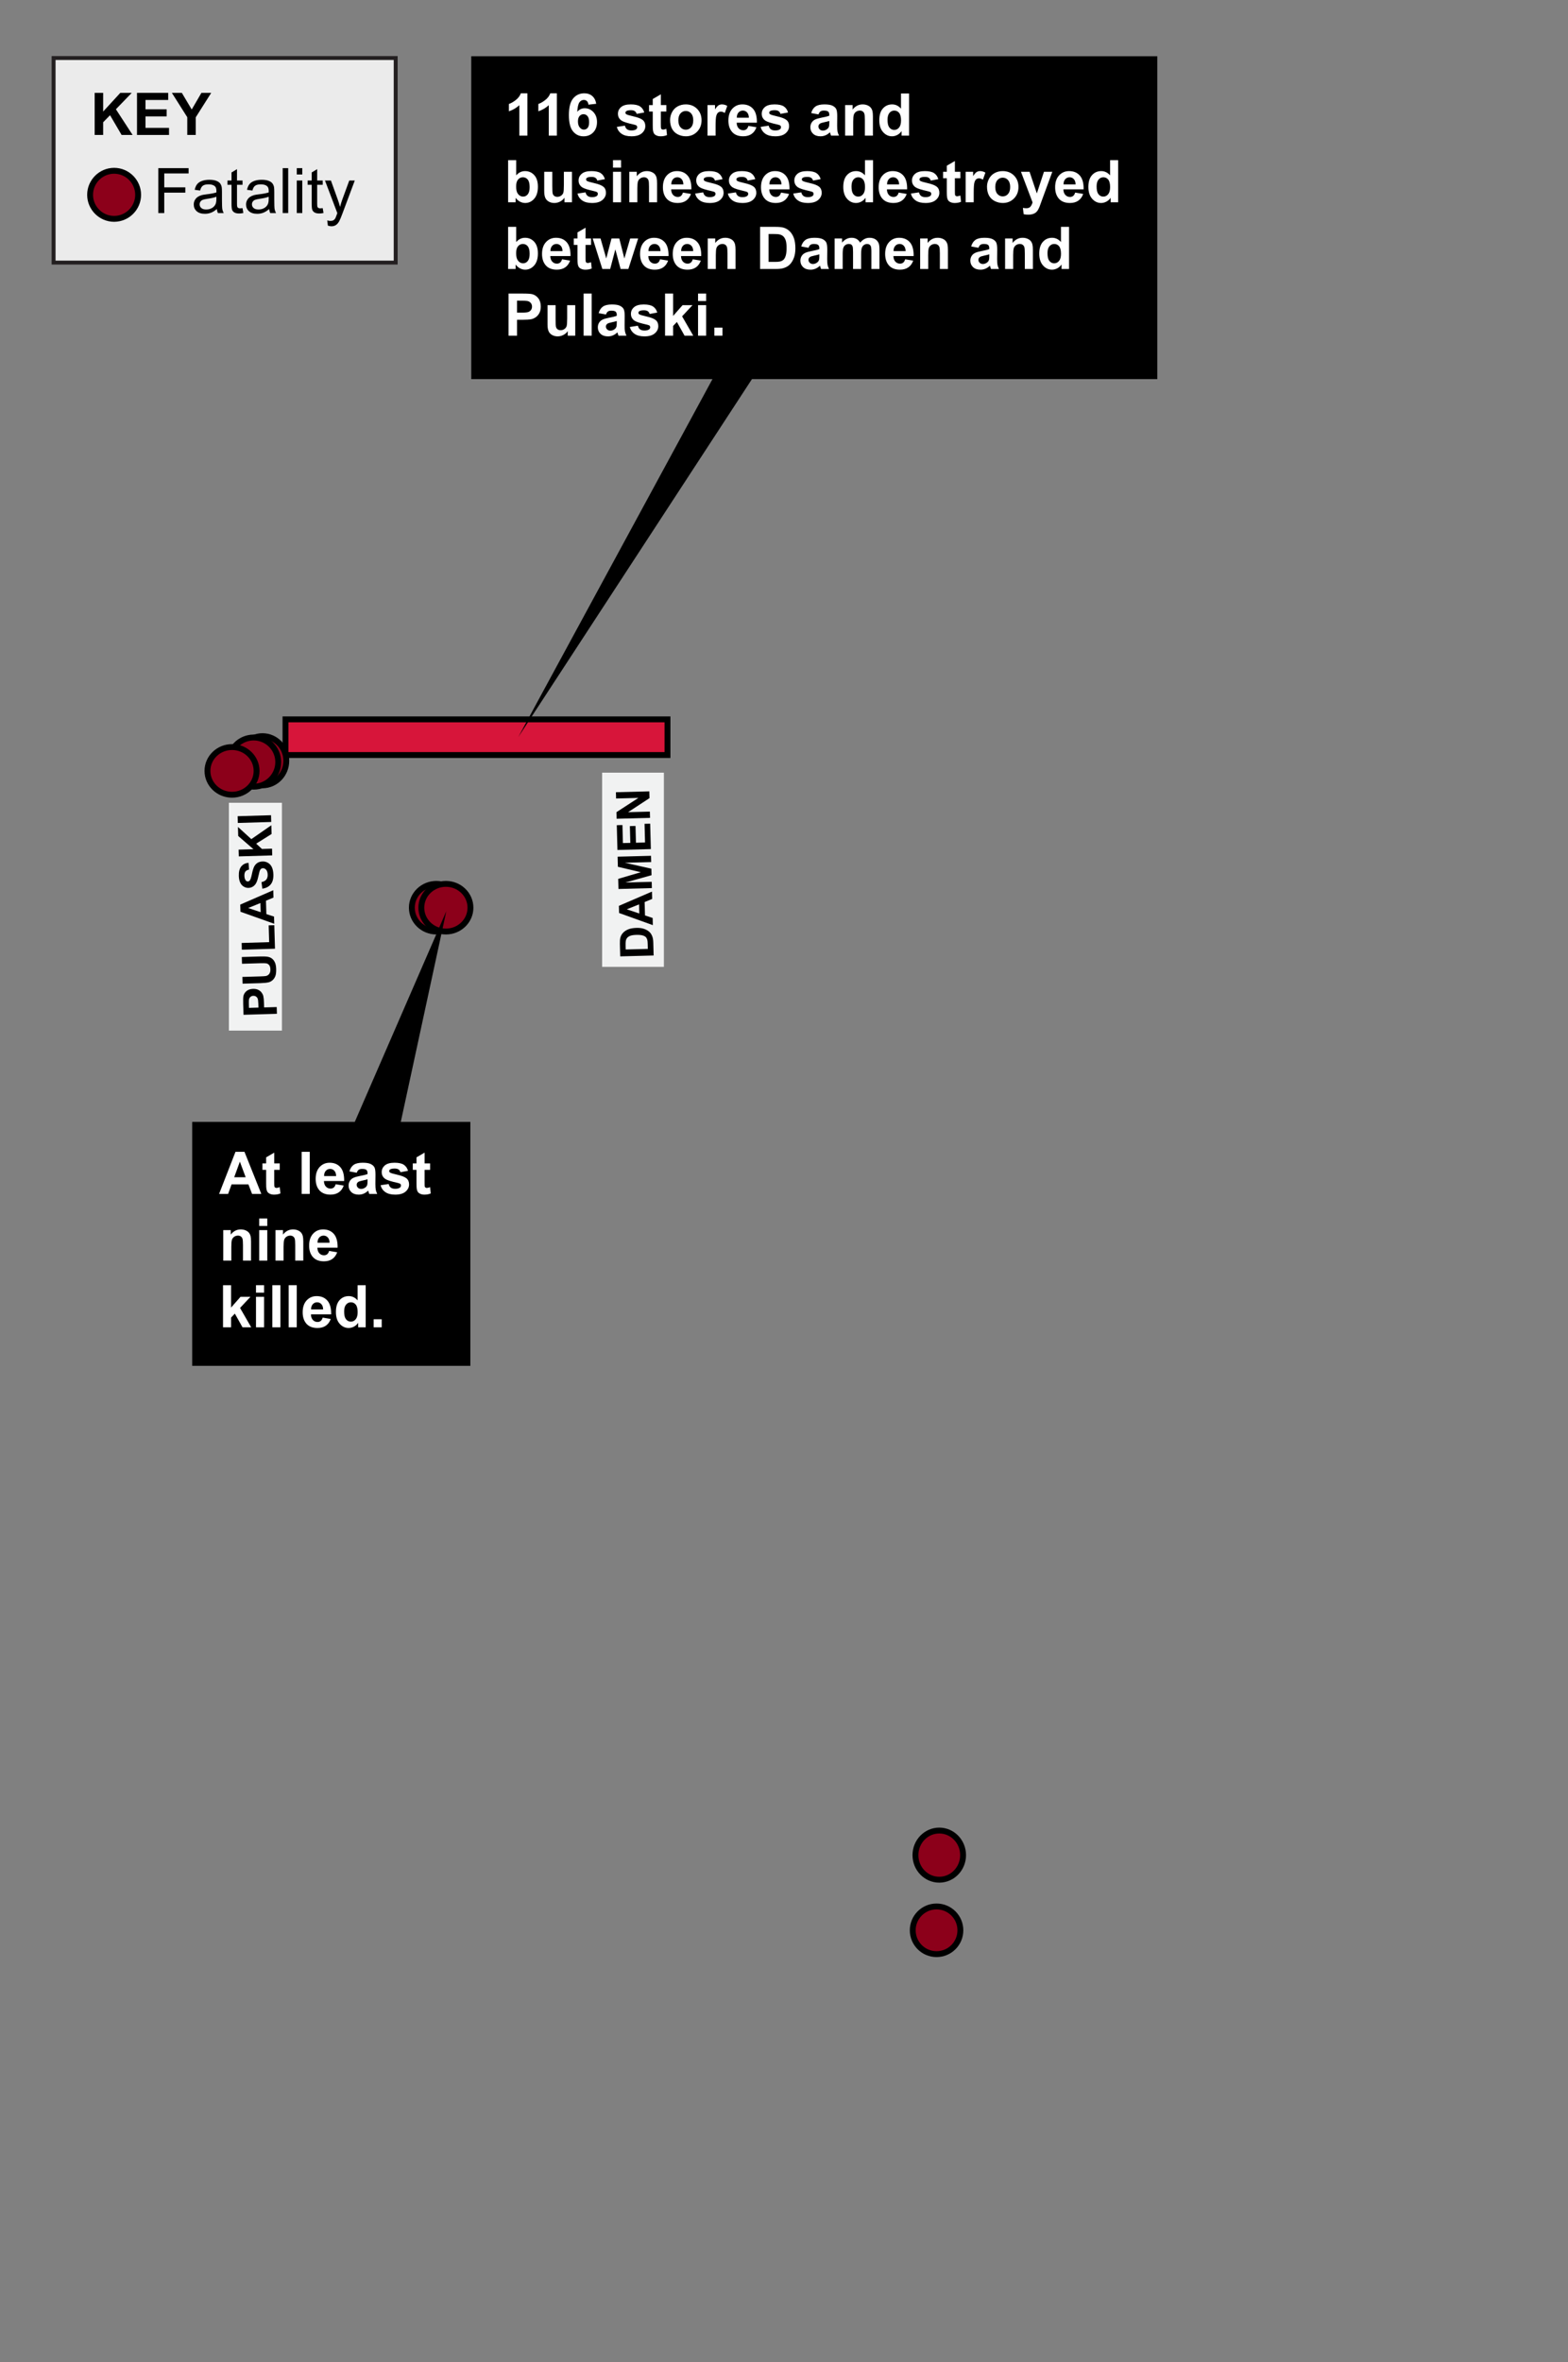<?xml version="1.0" encoding="utf-8"?>
<!-- Generator: Adobe Illustrator 22.0.1, SVG Export Plug-In . SVG Version: 6.00 Build 0)  -->
<svg version="1.1" id="madsion-street2" xmlns="http://www.w3.org/2000/svg" xmlns:xlink="http://www.w3.org/1999/xlink" x="0px"
	 y="0px" viewBox="0 0 400 602.122" style="enable-background:new 0 0 400 602.122;" xml:space="preserve">
<rect x="0" y="0" width="400" height="602.122" fill="#808080" stroke="none"/>
<rect x="72.829" y="183.369" style="fill:#D7153A;stroke:#000000;stroke-width:1.5;" width="97.45" height="9.093"/>
<g>
	<rect x="153.607" y="196.953" style="fill:#F1F2F2;" width="15.754" height="49.503"/>
	<g>
		<g>
			<path d="M158.219,243.784l-0.082-3.146c-0.018-0.709,0.022-1.251,0.12-1.626c0.133-0.504,0.384-0.94,0.75-1.305
				c0.367-0.366,0.821-0.651,1.361-0.851c0.538-0.2,1.208-0.311,2.007-0.332c0.702-0.018,1.309,0.053,1.82,0.214
				c0.626,0.197,1.136,0.488,1.53,0.872c0.298,0.291,0.536,0.689,0.712,1.192c0.13,0.376,0.204,0.883,0.22,1.518l0.085,3.239
				L158.219,243.784z M159.616,242.025l5.646-0.148l-0.034-1.285c-0.012-0.481-0.049-0.826-0.108-1.038
				c-0.077-0.278-0.202-0.506-0.373-0.685c-0.172-0.18-0.45-0.323-0.834-0.43c-0.386-0.106-0.907-0.151-1.566-0.134
				c-0.659,0.017-1.163,0.089-1.513,0.214c-0.35,0.125-0.621,0.296-0.813,0.51c-0.193,0.214-0.319,0.484-0.381,0.808
				c-0.047,0.241-0.063,0.712-0.044,1.414L159.616,242.025z"/>
			<path d="M166.316,227.269l0.049,1.872l-1.917,0.795l0.089,3.407l1.955,0.653l0.047,1.825l-8.61-3.096l-0.048-1.82
				L166.316,227.269z M163.027,230.526l-3.132,1.258l3.193,1.068L163.027,230.526z"/>
			<path d="M166.293,226.379l-8.523,0.224l-0.068-2.576l5.774-1.699l-5.854-1.377l-0.067-2.582l8.523-0.224l0.042,1.599
				l-6.709,0.175l6.753,1.516l0.043,1.657l-6.665,1.862l6.709-0.175L166.293,226.379z"/>
			<path d="M166.032,216.437l-8.523,0.224l-0.165-6.32l1.442-0.038l0.12,4.599l1.889-0.049l-0.112-4.279l1.437-0.038l0.112,4.279
				l2.32-0.061l-0.125-4.762l1.436-0.037L166.032,216.437z"/>
			<path d="M165.823,208.477l-8.523,0.224l-0.043-1.674l5.6-3.638l-5.692,0.15l-0.042-1.599l8.523-0.224l0.046,1.727l-5.469,3.582
				l5.559-0.145L165.823,208.477z"/>
		</g>
	</g>
</g>
<g>
	<rect x="58.391" y="204.628" style="fill:#F1F2F2;" width="13.53" height="58.076"/>
	<g>
		<g>
			<path d="M70.643,258.42l-8.522,0.253l-0.082-2.762c-0.031-1.046-0.009-1.729,0.067-2.05c0.114-0.492,0.379-0.909,0.797-1.251
				c0.419-0.342,0.968-0.523,1.646-0.543c0.523-0.016,0.966,0.066,1.329,0.246c0.361,0.179,0.648,0.412,0.862,0.699
				c0.211,0.287,0.356,0.58,0.43,0.88c0.094,0.409,0.152,1.003,0.175,1.781l0.033,1.123l3.215-0.096L70.643,258.42z M63.511,256.909
				l2.419-0.071l-0.027-0.942c-0.021-0.678-0.079-1.131-0.174-1.357c-0.096-0.226-0.24-0.401-0.435-0.525
				c-0.194-0.125-0.417-0.183-0.669-0.175c-0.31,0.009-0.563,0.108-0.759,0.296c-0.197,0.188-0.316,0.423-0.358,0.704
				c-0.032,0.206-0.04,0.62-0.021,1.24L63.511,256.909z"/>
			<path d="M61.885,250.742l-0.051-1.721l4.616-0.136c0.733-0.022,1.207-0.058,1.422-0.106c0.346-0.085,0.622-0.268,0.824-0.552
				c0.204-0.283,0.298-0.665,0.283-1.146c-0.014-0.489-0.125-0.853-0.332-1.096c-0.208-0.242-0.457-0.383-0.749-0.425
				c-0.292-0.042-0.775-0.052-1.45-0.032l-4.714,0.14l-0.051-1.721l4.476-0.132c1.024-0.031,1.747-0.006,2.173,0.075
				c0.425,0.081,0.787,0.24,1.085,0.483c0.297,0.24,0.539,0.568,0.725,0.982c0.184,0.414,0.287,0.957,0.307,1.632
				c0.025,0.814-0.051,1.433-0.226,1.86c-0.176,0.427-0.41,0.766-0.703,1.019c-0.293,0.253-0.603,0.424-0.931,0.511
				c-0.485,0.126-1.203,0.204-2.157,0.233L61.885,250.742z"/>
			<path d="M70.151,241.833l-8.453,0.251l-0.051-1.721l7.017-0.209l-0.127-4.279l1.436-0.042L70.151,241.833z"/>
			<path d="M69.708,226.921l0.055,1.872l-1.914,0.801l0.101,3.407l1.957,0.646l0.054,1.825l-8.621-3.067l-0.054-1.82L69.708,226.921
				z M66.431,230.189l-3.127,1.268l3.196,1.058L66.431,230.189z"/>
			<path d="M66.922,226.527l-0.213-1.669c0.558-0.117,0.965-0.335,1.22-0.65c0.254-0.317,0.374-0.737,0.358-1.259
				c-0.017-0.555-0.145-0.969-0.39-1.243c-0.243-0.275-0.521-0.406-0.835-0.397c-0.201,0.007-0.37,0.071-0.509,0.193
				c-0.138,0.122-0.255,0.332-0.351,0.63c-0.064,0.204-0.174,0.667-0.332,1.388c-0.201,0.93-0.464,1.586-0.785,1.967
				c-0.454,0.538-1.018,0.817-1.693,0.837c-0.434,0.012-0.843-0.098-1.228-0.334c-0.386-0.234-0.684-0.581-0.895-1.037
				c-0.211-0.458-0.327-1.014-0.346-1.668c-0.032-1.07,0.179-1.883,0.631-2.437c0.454-0.555,1.071-0.857,1.853-0.908l0.126,1.719
				c-0.435,0.086-0.745,0.254-0.931,0.501c-0.184,0.248-0.269,0.616-0.255,1.1c0.015,0.499,0.13,0.887,0.343,1.165
				c0.137,0.178,0.317,0.264,0.538,0.258c0.201-0.006,0.371-0.097,0.509-0.272c0.175-0.222,0.35-0.755,0.523-1.598
				c0.173-0.843,0.359-1.468,0.559-1.875c0.199-0.408,0.478-0.731,0.837-0.968c0.361-0.238,0.809-0.365,1.348-0.381
				c0.489-0.015,0.951,0.107,1.384,0.366c0.434,0.258,0.763,0.633,0.985,1.123c0.221,0.489,0.343,1.105,0.366,1.845
				c0.032,1.077-0.193,1.912-0.674,2.503C68.587,226.019,67.871,226.386,66.922,226.527z"/>
			<path d="M69.444,218.043l-8.522,0.253l-0.051-1.721l3.785-0.112l-3.888-3.364l-0.069-2.314l3.415,3.112l5.103-3.539l0.066,2.227
				l-3.93,2.462l1.467,1.353l2.575-0.076L69.444,218.043z"/>
			<path d="M69.192,209.521l-8.522,0.253l-0.052-1.721l8.522-0.253L69.192,209.521z"/>
		</g>
	</g>
</g>
<g>
	<polygon points="295.232,96.641 191.82,96.641 132.22,187.873 181.752,96.641 120.217,96.641 120.217,14.331 295.232,14.331 	"/>
	<g>
		<rect x="128.635" y="23.826" style="fill:none;" width="163.852" height="66"/>
		<path style="fill:#FFFFFF;" d="M134.539,34.566h-2.058V26.81c-0.753,0.703-1.639,1.223-2.659,1.56v-1.868
			c0.537-0.176,1.12-0.509,1.751-0.999c0.629-0.491,1.062-1.063,1.296-1.718h1.67V34.566z"/>
		<path style="fill:#FFFFFF;" d="M142.052,34.566h-2.058V26.81c-0.753,0.703-1.639,1.223-2.659,1.56v-1.868
			c0.537-0.176,1.12-0.509,1.751-0.999c0.629-0.491,1.062-1.063,1.296-1.718h1.67V34.566z"/>
		<path style="fill:#FFFFFF;" d="M152.1,26.458l-1.992,0.219c-0.049-0.41-0.176-0.712-0.381-0.908
			c-0.205-0.194-0.471-0.293-0.798-0.293c-0.435,0-0.802,0.196-1.103,0.586c-0.3,0.392-0.489,1.204-0.567,2.439
			c0.513-0.605,1.149-0.908,1.911-0.908c0.859,0,1.596,0.327,2.209,0.981c0.612,0.654,0.919,1.499,0.919,2.534
			c0,1.099-0.322,1.98-0.967,2.645s-1.472,0.996-2.483,0.996c-1.084,0-1.975-0.422-2.673-1.264
			c-0.698-0.843-1.048-2.223-1.048-4.143c0-1.967,0.364-3.386,1.092-4.255s1.672-1.304,2.834-1.304c0.815,0,1.491,0.229,2.025,0.685
			C151.614,24.926,151.954,25.589,152.1,26.458z M147.435,30.948c0,0.669,0.153,1.186,0.462,1.549
			c0.307,0.364,0.658,0.546,1.055,0.546c0.381,0,0.697-0.148,0.951-0.447c0.254-0.297,0.381-0.785,0.381-1.465
			c0-0.697-0.137-1.209-0.41-1.534c-0.273-0.324-0.615-0.487-1.025-0.487c-0.395,0-0.729,0.155-1.003,0.466
			C147.572,29.884,147.435,30.342,147.435,30.948z"/>
		<path style="fill:#FFFFFF;" d="M157.352,32.347l2.065-0.315c0.088,0.4,0.266,0.704,0.534,0.912
			c0.269,0.207,0.645,0.312,1.129,0.312c0.531,0,0.932-0.098,1.201-0.293c0.18-0.137,0.271-0.32,0.271-0.55
			c0-0.156-0.049-0.286-0.146-0.388c-0.103-0.098-0.332-0.188-0.688-0.271c-1.66-0.366-2.713-0.7-3.156-1.004
			c-0.615-0.419-0.924-1.003-0.924-1.75c0-0.674,0.267-1.24,0.799-1.699s1.357-0.688,2.476-0.688c1.064,0,1.855,0.174,2.373,0.521
			s0.874,0.859,1.069,1.537l-1.941,0.359c-0.083-0.303-0.24-0.535-0.472-0.695c-0.232-0.162-0.563-0.242-0.993-0.242
			c-0.541,0-0.93,0.076-1.164,0.227c-0.156,0.108-0.234,0.247-0.234,0.418c0,0.146,0.068,0.271,0.205,0.373
			c0.186,0.138,0.826,0.33,1.923,0.579c1.096,0.249,1.861,0.555,2.296,0.915c0.43,0.367,0.645,0.877,0.645,1.531
			c0,0.713-0.298,1.326-0.894,1.838c-0.596,0.514-1.478,0.77-2.644,0.77c-1.061,0-1.898-0.215-2.517-0.645
			C157.947,33.667,157.543,33.084,157.352,32.347z"/>
		<path style="fill:#FFFFFF;" d="M169.986,26.788v1.641h-1.406v3.135c0,0.635,0.014,1.005,0.04,1.109
			c0.027,0.105,0.088,0.192,0.184,0.261c0.095,0.068,0.211,0.102,0.348,0.102c0.19,0,0.466-0.065,0.828-0.197l0.176,1.597
			c-0.479,0.205-1.021,0.308-1.627,0.308c-0.371,0-0.705-0.062-1.003-0.187c-0.298-0.125-0.517-0.286-0.655-0.483
			c-0.14-0.198-0.236-0.465-0.289-0.803c-0.045-0.238-0.066-0.722-0.066-1.449v-3.392h-0.945v-1.641h0.945v-1.546l2.065-1.201v2.747
			H169.986z"/>
		<path style="fill:#FFFFFF;" d="M170.939,30.567c0-0.684,0.169-1.345,0.505-1.985c0.338-0.639,0.814-1.127,1.433-1.465
			c0.617-0.336,1.308-0.505,2.069-0.505c1.176,0,2.141,0.382,2.893,1.146c0.752,0.764,1.128,1.729,1.128,2.896
			c0,1.177-0.38,2.152-1.139,2.926c-0.76,0.774-1.716,1.161-2.868,1.161c-0.713,0-1.393-0.161-2.039-0.483
			c-0.647-0.322-1.139-0.795-1.477-1.417C171.108,32.218,170.939,31.46,170.939,30.567z M173.048,30.677
			c0,0.771,0.183,1.361,0.55,1.771c0.365,0.41,0.817,0.615,1.354,0.615s0.987-0.205,1.352-0.615c0.363-0.41,0.546-1.005,0.546-1.787
			c0-0.762-0.183-1.348-0.546-1.758c-0.364-0.41-0.814-0.615-1.352-0.615s-0.989,0.205-1.354,0.615
			C173.231,29.314,173.048,29.906,173.048,30.677z"/>
		<path style="fill:#FFFFFF;" d="M182.547,34.566h-2.059v-7.778h1.912v1.106c0.327-0.522,0.621-0.867,0.883-1.033
			c0.261-0.166,0.558-0.249,0.89-0.249c0.469,0,0.92,0.13,1.354,0.388l-0.637,1.795c-0.347-0.225-0.669-0.337-0.967-0.337
			c-0.288,0-0.532,0.079-0.732,0.238c-0.2,0.158-0.357,0.445-0.473,0.86c-0.114,0.415-0.172,1.284-0.172,2.607V34.566z"/>
		<path style="fill:#FFFFFF;" d="M190.92,32.09l2.051,0.345c-0.264,0.752-0.68,1.324-1.249,1.717c-0.568,0.394-1.28,0.59-2.135,0.59
			c-1.353,0-2.354-0.441-3.003-1.326c-0.513-0.707-0.769-1.601-0.769-2.68c0-1.289,0.336-2.299,1.01-3.029
			c0.674-0.729,1.526-1.095,2.557-1.095c1.157,0,2.07,0.382,2.739,1.146c0.669,0.764,0.989,1.935,0.96,3.512h-5.156
			c0.014,0.61,0.18,1.085,0.498,1.425c0.316,0.339,0.712,0.509,1.186,0.509c0.322,0,0.594-0.088,0.813-0.264
			S190.807,32.481,190.92,32.09z M191.037,30.01c-0.015-0.596-0.169-1.049-0.462-1.358c-0.293-0.311-0.649-0.465-1.068-0.465
			c-0.45,0-0.82,0.163-1.113,0.49s-0.438,0.771-0.433,1.333H191.037z"/>
		<path style="fill:#FFFFFF;" d="M194.032,32.347l2.065-0.315c0.088,0.4,0.266,0.704,0.534,0.912
			c0.269,0.207,0.645,0.312,1.129,0.312c0.531,0,0.932-0.098,1.201-0.293c0.18-0.137,0.271-0.32,0.271-0.55
			c0-0.156-0.049-0.286-0.146-0.388c-0.103-0.098-0.332-0.188-0.688-0.271c-1.66-0.366-2.713-0.7-3.156-1.004
			c-0.615-0.419-0.924-1.003-0.924-1.75c0-0.674,0.267-1.24,0.799-1.699s1.357-0.688,2.476-0.688c1.064,0,1.855,0.174,2.373,0.521
			s0.874,0.859,1.069,1.537l-1.941,0.359c-0.083-0.303-0.24-0.535-0.472-0.695c-0.232-0.162-0.563-0.242-0.993-0.242
			c-0.541,0-0.93,0.076-1.164,0.227c-0.156,0.108-0.234,0.247-0.234,0.418c0,0.146,0.068,0.271,0.205,0.373
			c0.186,0.138,0.826,0.33,1.923,0.579c1.096,0.249,1.861,0.555,2.296,0.915c0.43,0.367,0.645,0.877,0.645,1.531
			c0,0.713-0.298,1.326-0.894,1.838c-0.596,0.514-1.478,0.77-2.644,0.77c-1.061,0-1.898-0.215-2.517-0.645
			C194.627,33.667,194.222,33.084,194.032,32.347z"/>
		<path style="fill:#FFFFFF;" d="M208.805,29.161l-1.868-0.337c0.21-0.752,0.571-1.309,1.084-1.67s1.274-0.542,2.285-0.542
			c0.918,0,1.602,0.108,2.051,0.326c0.449,0.217,0.766,0.493,0.948,0.827c0.184,0.335,0.275,0.949,0.275,1.842l-0.022,2.402
			c0,0.685,0.033,1.188,0.099,1.513c0.066,0.325,0.189,0.673,0.37,1.044h-2.036c-0.054-0.137-0.12-0.339-0.197-0.607
			c-0.035-0.122-0.059-0.203-0.074-0.242c-0.352,0.342-0.728,0.599-1.127,0.77c-0.401,0.17-0.828,0.256-1.282,0.256
			c-0.801,0-1.432-0.217-1.894-0.652c-0.461-0.434-0.691-0.983-0.691-1.647c0-0.439,0.104-0.831,0.314-1.176
			c0.21-0.344,0.504-0.607,0.883-0.791c0.378-0.183,0.924-0.343,1.637-0.479c0.962-0.181,1.628-0.349,2-0.506v-0.205
			c0-0.395-0.099-0.677-0.293-0.846c-0.196-0.168-0.564-0.252-1.106-0.252c-0.366,0-0.651,0.071-0.856,0.216
			C209.098,28.546,208.931,28.799,208.805,29.161z M211.559,30.831c-0.264,0.088-0.682,0.193-1.253,0.315s-0.944,0.241-1.12,0.358
			c-0.27,0.19-0.403,0.433-0.403,0.726c0,0.288,0.107,0.537,0.322,0.746c0.215,0.211,0.488,0.315,0.82,0.315
			c0.371,0,0.726-0.122,1.062-0.366c0.25-0.186,0.413-0.412,0.491-0.682c0.054-0.176,0.081-0.51,0.081-1.003V30.831z"/>
		<path style="fill:#FFFFFF;" d="M222.684,34.566h-2.059v-3.97c0-0.84-0.044-1.383-0.132-1.63c-0.088-0.246-0.23-0.438-0.429-0.574
			c-0.197-0.137-0.436-0.205-0.714-0.205c-0.356,0-0.677,0.098-0.96,0.293s-0.477,0.453-0.582,0.775
			c-0.104,0.322-0.157,0.919-0.157,1.787v3.523h-2.058v-7.778h1.911v1.143c0.679-0.879,1.533-1.318,2.563-1.318
			c0.454,0,0.869,0.082,1.245,0.245c0.376,0.164,0.66,0.373,0.854,0.627c0.192,0.254,0.327,0.541,0.402,0.863
			c0.076,0.322,0.114,0.784,0.114,1.385V34.566z"/>
		<path style="fill:#FFFFFF;" d="M231.905,34.566h-1.912v-1.143c-0.317,0.444-0.692,0.775-1.124,0.992
			c-0.433,0.218-0.868,0.326-1.308,0.326c-0.894,0-1.659-0.36-2.296-1.08c-0.638-0.721-0.956-1.725-0.956-3.014
			c0-1.318,0.31-2.321,0.93-3.007c0.62-0.687,1.404-1.029,2.352-1.029c0.869,0,1.621,0.361,2.256,1.084v-3.867h2.059V34.566z
			 M226.411,30.508c0,0.83,0.115,1.431,0.345,1.802c0.332,0.537,0.796,0.806,1.392,0.806c0.474,0,0.876-0.201,1.209-0.604
			c0.331-0.402,0.498-1.004,0.498-1.805c0-0.895-0.162-1.537-0.484-1.931c-0.322-0.393-0.734-0.589-1.237-0.589
			c-0.488,0-0.897,0.193-1.227,0.582C226.576,29.157,226.411,29.737,226.411,30.508z"/>
		<path style="fill:#FFFFFF;" d="M129.624,51.566V40.829h2.059v3.867c0.635-0.723,1.387-1.084,2.256-1.084
			c0.947,0,1.73,0.343,2.352,1.029c0.619,0.686,0.93,1.671,0.93,2.955c0,1.328-0.316,2.351-0.948,3.069
			c-0.633,0.717-1.4,1.076-2.304,1.076c-0.444,0-0.883-0.111-1.314-0.333c-0.433-0.223-0.805-0.551-1.117-0.985v1.143H129.624z
			 M131.668,47.508c0,0.806,0.127,1.401,0.381,1.787c0.356,0.547,0.83,0.82,1.421,0.82c0.454,0,0.841-0.194,1.161-0.582
			c0.319-0.389,0.479-1,0.479-1.835c0-0.889-0.161-1.529-0.483-1.923c-0.322-0.393-0.735-0.589-1.237-0.589
			c-0.494,0-0.904,0.191-1.23,0.574C131.831,46.145,131.668,46.727,131.668,47.508z"/>
		<path style="fill:#FFFFFF;" d="M143.994,51.566v-1.164c-0.283,0.415-0.655,0.742-1.117,0.98c-0.461,0.239-0.948,0.359-1.461,0.359
			c-0.522,0-0.991-0.115-1.406-0.344c-0.415-0.229-0.716-0.552-0.901-0.967s-0.277-0.989-0.277-1.722v-4.922h2.058v3.574
			c0,1.094,0.038,1.764,0.113,2.011c0.076,0.246,0.214,0.441,0.414,0.586c0.2,0.144,0.454,0.216,0.762,0.216
			c0.352,0,0.667-0.097,0.944-0.289c0.279-0.193,0.469-0.433,0.572-0.718c0.102-0.286,0.153-0.985,0.153-2.099v-3.281h2.058v7.778
			H143.994z"/>
		<path style="fill:#FFFFFF;" d="M147.311,49.347l2.065-0.315c0.088,0.4,0.266,0.704,0.534,0.912
			c0.269,0.207,0.645,0.312,1.129,0.312c0.531,0,0.932-0.098,1.201-0.293c0.18-0.137,0.271-0.32,0.271-0.55
			c0-0.156-0.049-0.286-0.146-0.388c-0.103-0.098-0.332-0.188-0.688-0.271c-1.66-0.366-2.713-0.7-3.156-1.004
			c-0.615-0.419-0.924-1.003-0.924-1.75c0-0.674,0.267-1.24,0.799-1.699s1.357-0.688,2.476-0.688c1.064,0,1.855,0.174,2.373,0.521
			s0.874,0.859,1.069,1.537l-1.941,0.359c-0.083-0.303-0.24-0.535-0.472-0.695c-0.232-0.162-0.563-0.242-0.993-0.242
			c-0.541,0-0.93,0.076-1.164,0.227c-0.156,0.108-0.234,0.247-0.234,0.418c0,0.146,0.068,0.271,0.205,0.373
			c0.186,0.138,0.826,0.33,1.923,0.579c1.096,0.249,1.861,0.555,2.296,0.915c0.43,0.367,0.645,0.877,0.645,1.531
			c0,0.713-0.298,1.326-0.894,1.838c-0.596,0.514-1.478,0.77-2.644,0.77c-1.061,0-1.898-0.215-2.517-0.645
			C147.906,50.667,147.502,50.084,147.311,49.347z"/>
		<path style="fill:#FFFFFF;" d="M156.378,42.733v-1.904h2.059v1.904H156.378z M156.378,51.566v-7.778h2.059v7.778H156.378z"/>
		<path style="fill:#FFFFFF;" d="M167.622,51.566h-2.059v-3.97c0-0.84-0.044-1.383-0.132-1.63c-0.088-0.246-0.23-0.438-0.429-0.574
			c-0.197-0.137-0.436-0.205-0.714-0.205c-0.356,0-0.677,0.098-0.96,0.293s-0.477,0.453-0.582,0.775
			c-0.104,0.322-0.157,0.919-0.157,1.787v3.523h-2.058v-7.778h1.911v1.143c0.679-0.879,1.533-1.318,2.563-1.318
			c0.454,0,0.869,0.082,1.245,0.245c0.376,0.164,0.66,0.373,0.854,0.627c0.192,0.254,0.327,0.541,0.402,0.863
			c0.076,0.322,0.114,0.784,0.114,1.385V51.566z"/>
		<path style="fill:#FFFFFF;" d="M174.212,49.09l2.051,0.345c-0.264,0.752-0.68,1.324-1.249,1.717
			c-0.568,0.394-1.28,0.59-2.135,0.59c-1.353,0-2.354-0.441-3.003-1.326c-0.513-0.707-0.769-1.601-0.769-2.68
			c0-1.289,0.336-2.299,1.01-3.029c0.674-0.729,1.526-1.095,2.557-1.095c1.157,0,2.07,0.382,2.739,1.146
			c0.669,0.764,0.989,1.935,0.96,3.512h-5.156c0.014,0.61,0.18,1.085,0.498,1.425c0.316,0.339,0.712,0.509,1.186,0.509
			c0.322,0,0.594-0.088,0.813-0.264S174.1,49.481,174.212,49.09z M174.33,47.01c-0.015-0.596-0.169-1.049-0.462-1.358
			c-0.293-0.311-0.649-0.465-1.068-0.465c-0.45,0-0.82,0.163-1.113,0.49s-0.438,0.771-0.433,1.333H174.33z"/>
		<path style="fill:#FFFFFF;" d="M177.325,49.347l2.065-0.315c0.088,0.4,0.266,0.704,0.534,0.912
			c0.269,0.207,0.645,0.312,1.129,0.312c0.531,0,0.932-0.098,1.201-0.293c0.18-0.137,0.271-0.32,0.271-0.55
			c0-0.156-0.049-0.286-0.146-0.388c-0.103-0.098-0.332-0.188-0.688-0.271c-1.66-0.366-2.713-0.7-3.156-1.004
			c-0.615-0.419-0.924-1.003-0.924-1.75c0-0.674,0.267-1.24,0.799-1.699s1.357-0.688,2.476-0.688c1.064,0,1.855,0.174,2.373,0.521
			s0.874,0.859,1.069,1.537l-1.941,0.359c-0.083-0.303-0.24-0.535-0.472-0.695c-0.232-0.162-0.563-0.242-0.993-0.242
			c-0.541,0-0.93,0.076-1.164,0.227c-0.156,0.108-0.234,0.247-0.234,0.418c0,0.146,0.068,0.271,0.205,0.373
			c0.186,0.138,0.826,0.33,1.923,0.579c1.096,0.249,1.861,0.555,2.296,0.915c0.43,0.367,0.645,0.877,0.645,1.531
			c0,0.713-0.298,1.326-0.894,1.838c-0.596,0.514-1.478,0.77-2.644,0.77c-1.061,0-1.898-0.215-2.517-0.645
			C177.92,50.667,177.515,50.084,177.325,49.347z"/>
		<path style="fill:#FFFFFF;" d="M185.667,49.347l2.065-0.315c0.088,0.4,0.266,0.704,0.534,0.912
			c0.269,0.207,0.645,0.312,1.129,0.312c0.531,0,0.932-0.098,1.201-0.293c0.18-0.137,0.271-0.32,0.271-0.55
			c0-0.156-0.049-0.286-0.146-0.388c-0.103-0.098-0.332-0.188-0.688-0.271c-1.66-0.366-2.713-0.7-3.156-1.004
			c-0.615-0.419-0.924-1.003-0.924-1.75c0-0.674,0.267-1.24,0.799-1.699s1.357-0.688,2.476-0.688c1.064,0,1.855,0.174,2.373,0.521
			s0.874,0.859,1.069,1.537l-1.941,0.359c-0.083-0.303-0.24-0.535-0.472-0.695c-0.232-0.162-0.563-0.242-0.993-0.242
			c-0.541,0-0.93,0.076-1.164,0.227c-0.156,0.108-0.234,0.247-0.234,0.418c0,0.146,0.068,0.271,0.205,0.373
			c0.186,0.138,0.826,0.33,1.923,0.579c1.096,0.249,1.861,0.555,2.296,0.915c0.43,0.367,0.645,0.877,0.645,1.531
			c0,0.713-0.298,1.326-0.894,1.838c-0.596,0.514-1.478,0.77-2.644,0.77c-1.061,0-1.898-0.215-2.517-0.645
			C186.261,50.667,185.857,50.084,185.667,49.347z"/>
		<path style="fill:#FFFFFF;" d="M199.238,49.09l2.051,0.345c-0.264,0.752-0.68,1.324-1.249,1.717
			c-0.568,0.394-1.28,0.59-2.135,0.59c-1.353,0-2.354-0.441-3.003-1.326c-0.513-0.707-0.769-1.601-0.769-2.68
			c0-1.289,0.336-2.299,1.01-3.029c0.674-0.729,1.526-1.095,2.557-1.095c1.157,0,2.07,0.382,2.739,1.146
			c0.669,0.764,0.989,1.935,0.96,3.512h-5.156c0.014,0.61,0.18,1.085,0.498,1.425c0.316,0.339,0.712,0.509,1.186,0.509
			c0.322,0,0.594-0.088,0.813-0.264S199.126,49.481,199.238,49.09z M199.355,47.01c-0.015-0.596-0.169-1.049-0.462-1.358
			c-0.293-0.311-0.649-0.465-1.068-0.465c-0.45,0-0.82,0.163-1.113,0.49s-0.438,0.771-0.433,1.333H199.355z"/>
		<path style="fill:#FFFFFF;" d="M202.35,49.347l2.065-0.315c0.088,0.4,0.266,0.704,0.534,0.912
			c0.269,0.207,0.645,0.312,1.129,0.312c0.531,0,0.932-0.098,1.201-0.293c0.18-0.137,0.271-0.32,0.271-0.55
			c0-0.156-0.049-0.286-0.146-0.388c-0.103-0.098-0.332-0.188-0.688-0.271c-1.66-0.366-2.713-0.7-3.156-1.004
			c-0.615-0.419-0.924-1.003-0.924-1.75c0-0.674,0.267-1.24,0.799-1.699s1.357-0.688,2.476-0.688c1.064,0,1.855,0.174,2.373,0.521
			s0.874,0.859,1.069,1.537l-1.941,0.359c-0.083-0.303-0.24-0.535-0.472-0.695c-0.232-0.162-0.563-0.242-0.993-0.242
			c-0.541,0-0.93,0.076-1.164,0.227c-0.156,0.108-0.234,0.247-0.234,0.418c0,0.146,0.068,0.271,0.205,0.373
			c0.186,0.138,0.826,0.33,1.923,0.579c1.096,0.249,1.861,0.555,2.296,0.915c0.43,0.367,0.645,0.877,0.645,1.531
			c0,0.713-0.298,1.326-0.894,1.838c-0.596,0.514-1.478,0.77-2.644,0.77c-1.061,0-1.898-0.215-2.517-0.645
			C202.945,50.667,202.541,50.084,202.35,49.347z"/>
		<path style="fill:#FFFFFF;" d="M222.719,51.566h-1.912v-1.143c-0.317,0.444-0.692,0.775-1.124,0.992
			c-0.433,0.218-0.868,0.326-1.308,0.326c-0.894,0-1.659-0.36-2.296-1.08c-0.638-0.721-0.956-1.725-0.956-3.014
			c0-1.318,0.31-2.321,0.93-3.007c0.62-0.687,1.404-1.029,2.352-1.029c0.869,0,1.621,0.361,2.256,1.084v-3.867h2.059V51.566z
			 M217.225,47.508c0,0.83,0.115,1.431,0.345,1.802c0.332,0.537,0.796,0.806,1.392,0.806c0.474,0,0.876-0.201,1.209-0.604
			c0.331-0.402,0.498-1.004,0.498-1.805c0-0.895-0.162-1.537-0.484-1.931c-0.322-0.393-0.734-0.589-1.237-0.589
			c-0.488,0-0.897,0.193-1.227,0.582C217.39,46.157,217.225,46.737,217.225,47.508z"/>
		<path style="fill:#FFFFFF;" d="M229.252,49.09l2.051,0.345c-0.264,0.752-0.68,1.324-1.249,1.717
			c-0.568,0.394-1.28,0.59-2.135,0.59c-1.353,0-2.354-0.441-3.003-1.326c-0.513-0.707-0.769-1.601-0.769-2.68
			c0-1.289,0.336-2.299,1.01-3.029c0.674-0.729,1.526-1.095,2.557-1.095c1.157,0,2.07,0.382,2.739,1.146
			c0.669,0.764,0.989,1.935,0.96,3.512h-5.156c0.014,0.61,0.18,1.085,0.498,1.425c0.316,0.339,0.712,0.509,1.186,0.509
			c0.322,0,0.594-0.088,0.813-0.264S229.139,49.481,229.252,49.09z M229.369,47.01c-0.015-0.596-0.169-1.049-0.462-1.358
			c-0.293-0.311-0.649-0.465-1.068-0.465c-0.45,0-0.82,0.163-1.113,0.49s-0.438,0.771-0.433,1.333H229.369z"/>
		<path style="fill:#FFFFFF;" d="M232.364,49.347l2.065-0.315c0.088,0.4,0.266,0.704,0.534,0.912
			c0.269,0.207,0.645,0.312,1.129,0.312c0.531,0,0.932-0.098,1.201-0.293c0.18-0.137,0.271-0.32,0.271-0.55
			c0-0.156-0.049-0.286-0.146-0.388c-0.103-0.098-0.332-0.188-0.688-0.271c-1.66-0.366-2.713-0.7-3.156-1.004
			c-0.615-0.419-0.924-1.003-0.924-1.75c0-0.674,0.267-1.24,0.799-1.699s1.357-0.688,2.476-0.688c1.064,0,1.855,0.174,2.373,0.521
			s0.874,0.859,1.069,1.537l-1.941,0.359c-0.083-0.303-0.24-0.535-0.472-0.695c-0.232-0.162-0.563-0.242-0.993-0.242
			c-0.541,0-0.93,0.076-1.164,0.227c-0.156,0.108-0.234,0.247-0.234,0.418c0,0.146,0.068,0.271,0.205,0.373
			c0.186,0.138,0.826,0.33,1.923,0.579c1.096,0.249,1.861,0.555,2.296,0.915c0.43,0.367,0.645,0.877,0.645,1.531
			c0,0.713-0.298,1.326-0.894,1.838c-0.596,0.514-1.478,0.77-2.644,0.77c-1.061,0-1.898-0.215-2.517-0.645
			C232.959,50.667,232.554,50.084,232.364,49.347z"/>
		<path style="fill:#FFFFFF;" d="M244.998,43.788v1.641h-1.406v3.135c0,0.635,0.014,1.005,0.04,1.109
			c0.027,0.105,0.088,0.192,0.184,0.261c0.095,0.068,0.211,0.102,0.348,0.102c0.19,0,0.466-0.065,0.828-0.197l0.176,1.597
			c-0.479,0.205-1.021,0.308-1.627,0.308c-0.371,0-0.705-0.062-1.003-0.187c-0.298-0.125-0.517-0.286-0.655-0.483
			c-0.14-0.198-0.236-0.465-0.289-0.803c-0.045-0.238-0.066-0.722-0.066-1.449v-3.392h-0.945v-1.641h0.945v-1.546l2.065-1.201v2.747
			H244.998z"/>
		<path style="fill:#FFFFFF;" d="M248.396,51.566h-2.059v-7.778h1.912v1.106c0.327-0.522,0.621-0.867,0.883-1.033
			c0.261-0.166,0.558-0.249,0.89-0.249c0.469,0,0.92,0.13,1.354,0.388l-0.637,1.795c-0.347-0.225-0.669-0.337-0.967-0.337
			c-0.288,0-0.532,0.079-0.732,0.238c-0.2,0.158-0.357,0.445-0.473,0.86c-0.114,0.415-0.172,1.284-0.172,2.607V51.566z"/>
		<path style="fill:#FFFFFF;" d="M251.787,47.567c0-0.684,0.169-1.345,0.505-1.985c0.338-0.639,0.814-1.127,1.433-1.465
			c0.617-0.336,1.308-0.505,2.069-0.505c1.176,0,2.141,0.382,2.893,1.146c0.752,0.764,1.128,1.729,1.128,2.896
			c0,1.177-0.38,2.152-1.139,2.926c-0.76,0.774-1.716,1.161-2.868,1.161c-0.713,0-1.393-0.161-2.039-0.483
			c-0.647-0.322-1.139-0.795-1.477-1.417C251.956,49.218,251.787,48.46,251.787,47.567z M253.896,47.677
			c0,0.771,0.183,1.361,0.55,1.771c0.365,0.41,0.817,0.615,1.354,0.615c0.537,0,0.987-0.205,1.352-0.615
			c0.363-0.41,0.546-1.005,0.546-1.787c0-0.762-0.183-1.348-0.546-1.758c-0.364-0.41-0.814-0.615-1.352-0.615
			c-0.537,0-0.989,0.205-1.354,0.615C254.079,46.314,253.896,46.906,253.896,47.677z"/>
		<path style="fill:#FFFFFF;" d="M260.451,43.788h2.19l1.859,5.522l1.816-5.522h2.132l-2.747,7.485l-0.49,1.355
			c-0.181,0.453-0.353,0.8-0.517,1.039c-0.163,0.239-0.352,0.434-0.563,0.583c-0.213,0.148-0.474,0.265-0.784,0.348
			c-0.31,0.083-0.66,0.124-1.051,0.124c-0.396,0-0.784-0.041-1.165-0.124l-0.183-1.611c0.322,0.063,0.612,0.095,0.872,0.095
			c0.478,0,0.832-0.14,1.062-0.421c0.229-0.28,0.405-0.639,0.527-1.073L260.451,43.788z"/>
		<path style="fill:#FFFFFF;" d="M274.271,49.09l2.051,0.345c-0.264,0.752-0.68,1.324-1.249,1.717
			c-0.568,0.394-1.28,0.59-2.135,0.59c-1.353,0-2.354-0.441-3.003-1.326c-0.513-0.707-0.769-1.601-0.769-2.68
			c0-1.289,0.336-2.299,1.01-3.029c0.674-0.729,1.526-1.095,2.557-1.095c1.157,0,2.07,0.382,2.739,1.146
			c0.669,0.764,0.989,1.935,0.96,3.512h-5.156c0.014,0.61,0.18,1.085,0.498,1.425c0.316,0.339,0.712,0.509,1.186,0.509
			c0.322,0,0.594-0.088,0.813-0.264S274.159,49.481,274.271,49.09z M274.388,47.01c-0.015-0.596-0.169-1.049-0.462-1.358
			c-0.293-0.311-0.649-0.465-1.068-0.465c-0.45,0-0.82,0.163-1.113,0.49s-0.438,0.771-0.433,1.333H274.388z"/>
		<path style="fill:#FFFFFF;" d="M285.243,51.566h-1.912v-1.143c-0.317,0.444-0.692,0.775-1.124,0.992
			c-0.433,0.218-0.868,0.326-1.308,0.326c-0.894,0-1.659-0.36-2.296-1.08c-0.638-0.721-0.956-1.725-0.956-3.014
			c0-1.318,0.31-2.321,0.93-3.007c0.62-0.687,1.404-1.029,2.352-1.029c0.869,0,1.621,0.361,2.256,1.084v-3.867h2.059V51.566z
			 M279.749,47.508c0,0.83,0.115,1.431,0.345,1.802c0.332,0.537,0.796,0.806,1.392,0.806c0.474,0,0.876-0.201,1.209-0.604
			c0.331-0.402,0.498-1.004,0.498-1.805c0-0.895-0.162-1.537-0.484-1.931c-0.322-0.393-0.734-0.589-1.237-0.589
			c-0.488,0-0.897,0.193-1.227,0.582C279.914,46.157,279.749,46.737,279.749,47.508z"/>
		<path style="fill:#FFFFFF;" d="M129.624,68.566V57.829h2.059v3.867c0.635-0.723,1.387-1.084,2.256-1.084
			c0.947,0,1.73,0.343,2.352,1.029c0.619,0.686,0.93,1.671,0.93,2.955c0,1.328-0.316,2.351-0.948,3.069
			c-0.633,0.717-1.4,1.076-2.304,1.076c-0.444,0-0.883-0.111-1.314-0.333c-0.433-0.223-0.805-0.551-1.117-0.985v1.143H129.624z
			 M131.668,64.508c0,0.806,0.127,1.401,0.381,1.787c0.356,0.547,0.83,0.82,1.421,0.82c0.454,0,0.841-0.194,1.161-0.582
			c0.319-0.389,0.479-1,0.479-1.835c0-0.889-0.161-1.529-0.483-1.923c-0.322-0.393-0.735-0.589-1.237-0.589
			c-0.494,0-0.904,0.191-1.23,0.574C131.831,63.145,131.668,63.727,131.668,64.508z"/>
		<path style="fill:#FFFFFF;" d="M143.378,66.09l2.051,0.345c-0.264,0.752-0.68,1.324-1.249,1.717
			c-0.568,0.394-1.28,0.59-2.135,0.59c-1.353,0-2.354-0.441-3.003-1.326c-0.513-0.707-0.769-1.601-0.769-2.68
			c0-1.289,0.336-2.299,1.01-3.029c0.674-0.729,1.526-1.095,2.557-1.095c1.157,0,2.07,0.382,2.739,1.146
			c0.669,0.764,0.989,1.935,0.96,3.512h-5.156c0.014,0.61,0.18,1.085,0.498,1.425c0.316,0.339,0.712,0.509,1.186,0.509
			c0.322,0,0.594-0.088,0.813-0.264S143.266,66.481,143.378,66.09z M143.496,64.01c-0.015-0.596-0.169-1.049-0.462-1.358
			c-0.293-0.311-0.649-0.465-1.068-0.465c-0.45,0-0.82,0.163-1.113,0.49s-0.438,0.771-0.433,1.333H143.496z"/>
		<path style="fill:#FFFFFF;" d="M150.783,60.788v1.641h-1.406v3.135c0,0.635,0.014,1.005,0.04,1.109
			c0.027,0.105,0.088,0.192,0.184,0.261c0.095,0.068,0.211,0.102,0.348,0.102c0.19,0,0.466-0.065,0.828-0.197l0.176,1.597
			c-0.479,0.205-1.021,0.308-1.627,0.308c-0.371,0-0.705-0.062-1.003-0.187c-0.298-0.125-0.517-0.286-0.655-0.483
			c-0.14-0.198-0.236-0.465-0.289-0.803c-0.045-0.238-0.066-0.722-0.066-1.449v-3.392h-0.945v-1.641h0.945v-1.546l2.065-1.201v2.747
			H150.783z"/>
		<path style="fill:#FFFFFF;" d="M153.662,68.566l-2.461-7.778h1.999l1.458,5.098l1.34-5.098h1.984l1.297,5.098l1.486-5.098h2.029
			l-2.498,7.778h-1.977l-1.341-5.002l-1.318,5.002H153.662z"/>
		<path style="fill:#FFFFFF;" d="M168.382,66.09l2.051,0.345c-0.264,0.752-0.68,1.324-1.249,1.717
			c-0.568,0.394-1.28,0.59-2.135,0.59c-1.353,0-2.354-0.441-3.003-1.326c-0.513-0.707-0.769-1.601-0.769-2.68
			c0-1.289,0.336-2.299,1.01-3.029c0.674-0.729,1.526-1.095,2.557-1.095c1.157,0,2.07,0.382,2.739,1.146
			c0.669,0.764,0.989,1.935,0.96,3.512h-5.156c0.014,0.61,0.18,1.085,0.498,1.425c0.316,0.339,0.712,0.509,1.186,0.509
			c0.322,0,0.594-0.088,0.813-0.264S168.27,66.481,168.382,66.09z M168.5,64.01c-0.015-0.596-0.169-1.049-0.462-1.358
			c-0.293-0.311-0.649-0.465-1.068-0.465c-0.45,0-0.82,0.163-1.113,0.49s-0.438,0.771-0.433,1.333H168.5z"/>
		<path style="fill:#FFFFFF;" d="M176.724,66.09l2.051,0.345c-0.264,0.752-0.68,1.324-1.249,1.717
			c-0.568,0.394-1.28,0.59-2.135,0.59c-1.353,0-2.354-0.441-3.003-1.326c-0.513-0.707-0.769-1.601-0.769-2.68
			c0-1.289,0.336-2.299,1.01-3.029c0.674-0.729,1.526-1.095,2.557-1.095c1.157,0,2.07,0.382,2.739,1.146
			c0.669,0.764,0.989,1.935,0.96,3.512h-5.156c0.014,0.61,0.18,1.085,0.498,1.425c0.316,0.339,0.712,0.509,1.186,0.509
			c0.322,0,0.594-0.088,0.813-0.264S176.612,66.481,176.724,66.09z M176.841,64.01c-0.015-0.596-0.169-1.049-0.462-1.358
			c-0.293-0.311-0.649-0.465-1.068-0.465c-0.45,0-0.82,0.163-1.113,0.49s-0.438,0.771-0.433,1.333H176.841z"/>
		<path style="fill:#FFFFFF;" d="M187.637,68.566h-2.059v-3.97c0-0.84-0.044-1.383-0.132-1.63c-0.088-0.246-0.23-0.438-0.429-0.574
			c-0.197-0.137-0.436-0.205-0.714-0.205c-0.356,0-0.677,0.098-0.96,0.293s-0.477,0.453-0.582,0.775
			c-0.104,0.322-0.157,0.919-0.157,1.787v3.523h-2.058v-7.778h1.911v1.143c0.679-0.879,1.533-1.318,2.563-1.318
			c0.454,0,0.869,0.082,1.245,0.245c0.376,0.164,0.66,0.373,0.854,0.627c0.192,0.254,0.327,0.541,0.402,0.863
			c0.076,0.322,0.114,0.784,0.114,1.385V68.566z"/>
		<path style="fill:#FFFFFF;" d="M193.899,57.829h3.963c0.893,0,1.574,0.068,2.043,0.205c0.63,0.186,1.169,0.516,1.619,0.989
			c0.448,0.474,0.791,1.053,1.025,1.739c0.234,0.686,0.352,1.532,0.352,2.538c0,0.884-0.11,1.646-0.33,2.285
			c-0.269,0.781-0.652,1.413-1.15,1.896c-0.376,0.366-0.884,0.652-1.523,0.857c-0.479,0.151-1.118,0.227-1.918,0.227h-4.08V57.829z
			 M196.067,59.645v7.112h1.619c0.604,0,1.042-0.034,1.311-0.104c0.352-0.088,0.644-0.236,0.875-0.446
			c0.232-0.21,0.422-0.556,0.568-1.036c0.146-0.481,0.219-1.137,0.219-1.967s-0.072-1.467-0.219-1.912
			c-0.146-0.443-0.352-0.791-0.615-1.039c-0.264-0.25-0.599-0.418-1.004-0.506c-0.303-0.068-0.896-0.103-1.779-0.103H196.067z"/>
		<path style="fill:#FFFFFF;" d="M206.262,63.161l-1.868-0.337c0.21-0.752,0.571-1.309,1.084-1.67s1.274-0.542,2.285-0.542
			c0.918,0,1.602,0.108,2.051,0.326c0.449,0.217,0.766,0.493,0.948,0.827c0.184,0.335,0.275,0.949,0.275,1.842l-0.022,2.402
			c0,0.685,0.033,1.188,0.099,1.513c0.066,0.325,0.189,0.673,0.37,1.044h-2.036c-0.054-0.137-0.12-0.339-0.197-0.607
			c-0.035-0.122-0.059-0.203-0.074-0.242c-0.352,0.342-0.728,0.599-1.127,0.77c-0.401,0.17-0.828,0.256-1.282,0.256
			c-0.801,0-1.432-0.217-1.894-0.652c-0.461-0.434-0.691-0.983-0.691-1.647c0-0.439,0.104-0.831,0.314-1.176
			c0.21-0.344,0.504-0.607,0.883-0.791c0.378-0.183,0.924-0.343,1.637-0.479c0.962-0.181,1.628-0.349,2-0.506v-0.205
			c0-0.395-0.099-0.677-0.293-0.846c-0.196-0.168-0.564-0.252-1.106-0.252c-0.366,0-0.651,0.071-0.856,0.216
			C206.555,62.546,206.388,62.799,206.262,63.161z M209.016,64.831c-0.264,0.088-0.682,0.193-1.253,0.315s-0.944,0.241-1.12,0.358
			c-0.27,0.19-0.403,0.433-0.403,0.726c0,0.288,0.107,0.537,0.322,0.746c0.215,0.211,0.488,0.315,0.82,0.315
			c0.371,0,0.726-0.122,1.062-0.366c0.25-0.186,0.413-0.412,0.491-0.682c0.054-0.176,0.081-0.51,0.081-1.003V64.831z"/>
		<path style="fill:#FFFFFF;" d="M212.912,60.788h1.897v1.062c0.678-0.824,1.486-1.237,2.424-1.237c0.498,0,0.93,0.103,1.297,0.308
			c0.365,0.205,0.666,0.516,0.9,0.93c0.342-0.414,0.711-0.725,1.105-0.93c0.396-0.205,0.818-0.308,1.268-0.308
			c0.571,0,1.055,0.116,1.45,0.348c0.396,0.232,0.69,0.573,0.886,1.022c0.142,0.332,0.213,0.869,0.213,1.611v4.973h-2.059v-4.445
			c0-0.771-0.07-1.27-0.212-1.494c-0.19-0.293-0.483-0.439-0.879-0.439c-0.288,0-0.56,0.088-0.813,0.264s-0.437,0.433-0.549,0.772
			c-0.112,0.339-0.168,0.875-0.168,1.607v3.735h-2.059v-4.263c0-0.757-0.037-1.245-0.109-1.465c-0.074-0.22-0.188-0.383-0.341-0.491
			c-0.154-0.106-0.362-0.16-0.626-0.16c-0.318,0-0.604,0.085-0.857,0.256s-0.436,0.418-0.546,0.74
			c-0.109,0.322-0.165,0.856-0.165,1.604v3.779h-2.058V60.788z"/>
		<path style="fill:#FFFFFF;" d="M230.908,66.09l2.051,0.345c-0.264,0.752-0.68,1.324-1.249,1.717
			c-0.568,0.394-1.28,0.59-2.135,0.59c-1.353,0-2.354-0.441-3.003-1.326c-0.513-0.707-0.769-1.601-0.769-2.68
			c0-1.289,0.336-2.299,1.01-3.029c0.674-0.729,1.526-1.095,2.557-1.095c1.157,0,2.07,0.382,2.739,1.146
			c0.669,0.764,0.989,1.935,0.96,3.512h-5.156c0.014,0.61,0.18,1.085,0.498,1.425c0.316,0.339,0.712,0.509,1.186,0.509
			c0.322,0,0.594-0.088,0.813-0.264S230.795,66.481,230.908,66.09z M231.025,64.01c-0.015-0.596-0.169-1.049-0.462-1.358
			c-0.293-0.311-0.649-0.465-1.068-0.465c-0.45,0-0.82,0.163-1.113,0.49s-0.438,0.771-0.433,1.333H231.025z"/>
		<path style="fill:#FFFFFF;" d="M241.821,68.566h-2.059v-3.97c0-0.84-0.044-1.383-0.132-1.63c-0.088-0.246-0.23-0.438-0.429-0.574
			c-0.197-0.137-0.436-0.205-0.714-0.205c-0.356,0-0.677,0.098-0.96,0.293s-0.477,0.453-0.582,0.775
			c-0.104,0.322-0.157,0.919-0.157,1.787v3.523h-2.058v-7.778h1.911v1.143c0.679-0.879,1.533-1.318,2.563-1.318
			c0.454,0,0.869,0.082,1.245,0.245c0.376,0.164,0.66,0.373,0.854,0.627c0.192,0.254,0.327,0.541,0.402,0.863
			c0.076,0.322,0.114,0.784,0.114,1.385V68.566z"/>
		<path style="fill:#FFFFFF;" d="M249.614,63.161l-1.868-0.337c0.21-0.752,0.571-1.309,1.084-1.67s1.274-0.542,2.285-0.542
			c0.918,0,1.602,0.108,2.051,0.326c0.449,0.217,0.766,0.493,0.948,0.827c0.184,0.335,0.275,0.949,0.275,1.842l-0.022,2.402
			c0,0.685,0.033,1.188,0.099,1.513c0.066,0.325,0.189,0.673,0.37,1.044h-2.036c-0.054-0.137-0.12-0.339-0.197-0.607
			c-0.035-0.122-0.059-0.203-0.074-0.242c-0.352,0.342-0.728,0.599-1.127,0.77c-0.401,0.17-0.828,0.256-1.282,0.256
			c-0.801,0-1.432-0.217-1.894-0.652c-0.461-0.434-0.691-0.983-0.691-1.647c0-0.439,0.104-0.831,0.314-1.176
			c0.21-0.344,0.504-0.607,0.883-0.791c0.378-0.183,0.924-0.343,1.637-0.479c0.962-0.181,1.628-0.349,2-0.506v-0.205
			c0-0.395-0.099-0.677-0.293-0.846c-0.196-0.168-0.564-0.252-1.106-0.252c-0.366,0-0.651,0.071-0.856,0.216
			C249.907,62.546,249.74,62.799,249.614,63.161z M252.368,64.831c-0.264,0.088-0.682,0.193-1.253,0.315s-0.944,0.241-1.12,0.358
			c-0.27,0.19-0.403,0.433-0.403,0.726c0,0.288,0.107,0.537,0.322,0.746c0.215,0.211,0.488,0.315,0.82,0.315
			c0.371,0,0.726-0.122,1.062-0.366c0.25-0.186,0.413-0.412,0.491-0.682c0.054-0.176,0.081-0.51,0.081-1.003V64.831z"/>
		<path style="fill:#FFFFFF;" d="M263.493,68.566h-2.059v-3.97c0-0.84-0.044-1.383-0.132-1.63c-0.088-0.246-0.23-0.438-0.429-0.574
			c-0.197-0.137-0.436-0.205-0.714-0.205c-0.356,0-0.677,0.098-0.96,0.293s-0.477,0.453-0.582,0.775
			c-0.104,0.322-0.157,0.919-0.157,1.787v3.523h-2.058v-7.778h1.911v1.143c0.679-0.879,1.533-1.318,2.563-1.318
			c0.454,0,0.869,0.082,1.245,0.245c0.376,0.164,0.66,0.373,0.854,0.627c0.192,0.254,0.327,0.541,0.402,0.863
			c0.076,0.322,0.114,0.784,0.114,1.385V68.566z"/>
		<path style="fill:#FFFFFF;" d="M272.713,68.566h-1.912v-1.143c-0.317,0.444-0.692,0.775-1.124,0.992
			c-0.433,0.218-0.868,0.326-1.308,0.326c-0.894,0-1.659-0.36-2.296-1.08c-0.638-0.721-0.956-1.725-0.956-3.014
			c0-1.318,0.31-2.321,0.93-3.007c0.62-0.687,1.404-1.029,2.352-1.029c0.869,0,1.621,0.361,2.256,1.084v-3.867h2.059V68.566z
			 M267.219,64.508c0,0.83,0.115,1.431,0.345,1.802c0.332,0.537,0.796,0.806,1.392,0.806c0.474,0,0.876-0.201,1.209-0.604
			c0.331-0.402,0.498-1.004,0.498-1.805c0-0.895-0.162-1.537-0.484-1.931c-0.322-0.393-0.734-0.589-1.237-0.589
			c-0.488,0-0.897,0.193-1.227,0.582C267.384,63.157,267.219,63.737,267.219,64.508z"/>
		<path style="fill:#FFFFFF;" d="M129.727,85.566V74.829h3.479c1.318,0,2.178,0.054,2.578,0.161c0.615,0.161,1.13,0.512,1.545,1.051
			c0.415,0.54,0.623,1.237,0.623,2.092c0,0.658-0.12,1.213-0.359,1.662s-0.543,0.802-0.911,1.059
			c-0.369,0.256-0.743,0.426-1.124,0.509c-0.519,0.103-1.268,0.153-2.249,0.153h-1.413v4.051H129.727z M131.895,76.645v3.047h1.186
			c0.854,0,1.426-0.056,1.715-0.169c0.287-0.111,0.514-0.287,0.677-0.527c0.164-0.238,0.245-0.517,0.245-0.834
			c0-0.391-0.114-0.713-0.344-0.967s-0.52-0.413-0.871-0.477c-0.26-0.049-0.779-0.073-1.561-0.073H131.895z"/>
		<path style="fill:#FFFFFF;" d="M144.837,85.566v-1.164c-0.283,0.415-0.655,0.742-1.117,0.98c-0.461,0.239-0.948,0.359-1.461,0.359
			c-0.522,0-0.991-0.115-1.406-0.344c-0.415-0.229-0.716-0.552-0.901-0.967s-0.277-0.989-0.277-1.722v-4.922h2.058v3.574
			c0,1.094,0.038,1.764,0.113,2.011c0.076,0.246,0.214,0.441,0.414,0.586c0.2,0.144,0.454,0.216,0.762,0.216
			c0.352,0,0.667-0.097,0.944-0.289c0.279-0.193,0.469-0.433,0.572-0.718c0.102-0.286,0.153-0.985,0.153-2.099v-3.281h2.058v7.778
			H144.837z"/>
		<path style="fill:#FFFFFF;" d="M148.879,85.566V74.829h2.059v10.737H148.879z"/>
		<path style="fill:#FFFFFF;" d="M154.587,80.161l-1.868-0.337c0.21-0.752,0.571-1.309,1.084-1.67s1.274-0.542,2.285-0.542
			c0.918,0,1.602,0.108,2.051,0.326c0.449,0.217,0.766,0.493,0.948,0.827c0.184,0.335,0.275,0.949,0.275,1.842l-0.022,2.402
			c0,0.685,0.033,1.188,0.099,1.513c0.066,0.325,0.189,0.673,0.37,1.044h-2.036c-0.054-0.137-0.12-0.339-0.197-0.607
			c-0.035-0.122-0.059-0.203-0.074-0.242c-0.352,0.342-0.728,0.599-1.127,0.77c-0.401,0.17-0.828,0.256-1.282,0.256
			c-0.801,0-1.432-0.217-1.894-0.652c-0.461-0.434-0.691-0.983-0.691-1.647c0-0.439,0.104-0.831,0.314-1.176
			c0.21-0.344,0.504-0.607,0.883-0.791c0.378-0.183,0.924-0.343,1.637-0.479c0.962-0.181,1.628-0.349,2-0.506v-0.205
			c0-0.395-0.099-0.677-0.293-0.846c-0.196-0.168-0.564-0.252-1.106-0.252c-0.366,0-0.651,0.071-0.856,0.216
			C154.879,79.546,154.712,79.799,154.587,80.161z M157.34,81.831c-0.264,0.088-0.682,0.193-1.253,0.315s-0.944,0.241-1.12,0.358
			c-0.27,0.19-0.403,0.433-0.403,0.726c0,0.288,0.107,0.537,0.322,0.746c0.215,0.211,0.488,0.315,0.82,0.315
			c0.371,0,0.726-0.122,1.062-0.366c0.25-0.186,0.413-0.412,0.491-0.682c0.054-0.176,0.081-0.51,0.081-1.003V81.831z"/>
		<path style="fill:#FFFFFF;" d="M160.665,83.347l2.065-0.315c0.088,0.4,0.266,0.704,0.534,0.912
			c0.269,0.207,0.645,0.312,1.129,0.312c0.531,0,0.932-0.098,1.201-0.293c0.18-0.137,0.271-0.32,0.271-0.55
			c0-0.156-0.049-0.286-0.146-0.388c-0.103-0.098-0.332-0.188-0.688-0.271c-1.66-0.366-2.713-0.7-3.156-1.004
			c-0.615-0.419-0.924-1.003-0.924-1.75c0-0.674,0.267-1.24,0.799-1.699s1.357-0.688,2.476-0.688c1.064,0,1.855,0.174,2.373,0.521
			s0.874,0.859,1.069,1.537l-1.941,0.359c-0.083-0.303-0.24-0.535-0.472-0.695c-0.232-0.162-0.563-0.242-0.993-0.242
			c-0.541,0-0.93,0.076-1.164,0.227c-0.156,0.108-0.234,0.247-0.234,0.418c0,0.146,0.068,0.271,0.205,0.373
			c0.186,0.138,0.826,0.33,1.923,0.579c1.096,0.249,1.861,0.555,2.296,0.915c0.43,0.367,0.645,0.877,0.645,1.531
			c0,0.713-0.298,1.326-0.894,1.838c-0.596,0.514-1.478,0.77-2.644,0.77c-1.061,0-1.898-0.215-2.517-0.645
			C161.259,84.667,160.855,84.084,160.665,83.347z"/>
		<path style="fill:#FFFFFF;" d="M169.659,85.566V74.829h2.058v5.698l2.409-2.739h2.535l-2.659,2.842l2.849,4.937h-2.219
			l-1.955-3.494l-0.96,1.004v2.49H169.659z"/>
		<path style="fill:#FFFFFF;" d="M178.073,76.733v-1.904h2.059v1.904H178.073z M178.073,85.566v-7.778h2.059v7.778H178.073z"/>
		<path style="fill:#FFFFFF;" d="M182.241,85.566v-2.059h2.059v2.059H182.241z"/>
	</g>
</g>
<circle style="fill:#8C001A;stroke:#231F20;stroke-width:0.95;stroke-miterlimit:10;" cx="65.06" cy="194.26" r="6.267"/>
<ellipse style="fill:#8C001A;stroke:#000000;stroke-width:1.5;stroke-miterlimit:10;" cx="66.959" cy="193.915" rx="6.077" ry="6.266"/>
<circle style="fill:#8C001A;stroke:#000000;stroke-width:1.5;stroke-miterlimit:10;" cx="64.714" cy="194.26" r="6.267"/>
<ellipse style="fill:#8C001A;stroke:#000000;stroke-width:1.5;stroke-miterlimit:10;" cx="111.33" cy="231.375" rx="6.267" ry="6.076"/>
<circle style="fill:#8C001A;stroke:#000000;stroke-width:1.5;stroke-miterlimit:10;" cx="238.918" cy="492.039" r="6.077"/>
<ellipse style="fill:#8C001A;stroke:#000000;stroke-width:1.5;stroke-miterlimit:10;" cx="239.608" cy="472.877" rx="6.077" ry="6.266"/>
<ellipse style="fill:#8C001A;stroke:#000000;stroke-width:1.5;stroke-miterlimit:10;" cx="113.747" cy="231.375" rx="6.267" ry="6.076"/>
<ellipse style="fill:#8C001A;stroke:#000000;stroke-width:1.5;stroke-miterlimit:10;" cx="59.19" cy="196.505" rx="6.267" ry="6.076"/>
<g>
	<polygon points="119.988,348.165 49.031,348.165 49.031,285.974 90.507,285.974 113.853,232.272 102.244,285.974 119.988,285.974 	
		"/>
	<g>
		<rect x="55.89" y="293.598" style="fill:none;" width="57.451" height="51.681"/>
		<path style="fill:#FFFFFF;" d="M66.663,304.337h-2.357l-0.937-2.439h-4.293l-0.886,2.439h-2.3l4.182-10.737h2.293L66.663,304.337z
			 M62.671,300.089l-1.479-3.984l-1.45,3.984H62.671z"/>
		<path style="fill:#FFFFFF;" d="M71.365,296.559v1.641h-1.406v3.135c0,0.635,0.014,1.005,0.04,1.109
			c0.027,0.105,0.088,0.192,0.184,0.261c0.095,0.068,0.211,0.102,0.348,0.102c0.19,0,0.466-0.065,0.828-0.197l0.176,1.597
			c-0.479,0.205-1.021,0.308-1.627,0.308c-0.371,0-0.705-0.062-1.003-0.187c-0.298-0.125-0.517-0.286-0.655-0.483
			c-0.14-0.198-0.236-0.465-0.289-0.803c-0.045-0.238-0.066-0.722-0.066-1.449V298.2h-0.945v-1.641h0.945v-1.546l2.065-1.201v2.747
			H71.365z"/>
		<path style="fill:#FFFFFF;" d="M76.96,304.337V293.6h2.059v10.737H76.96z"/>
		<path style="fill:#FFFFFF;" d="M85.632,301.862l2.051,0.345c-0.264,0.752-0.68,1.324-1.249,1.717
			c-0.568,0.394-1.28,0.59-2.135,0.59c-1.353,0-2.354-0.441-3.003-1.326c-0.513-0.707-0.769-1.601-0.769-2.68
			c0-1.289,0.336-2.299,1.01-3.029c0.674-0.729,1.526-1.095,2.557-1.095c1.157,0,2.07,0.382,2.739,1.146
			c0.669,0.764,0.989,1.935,0.96,3.512h-5.156c0.014,0.61,0.18,1.085,0.498,1.425c0.316,0.339,0.712,0.509,1.186,0.509
			c0.322,0,0.594-0.088,0.813-0.264S85.52,302.252,85.632,301.862z M85.75,299.782c-0.015-0.596-0.169-1.049-0.462-1.358
			c-0.293-0.311-0.649-0.465-1.068-0.465c-0.45,0-0.82,0.163-1.113,0.49s-0.438,0.771-0.433,1.333H85.75z"/>
		<path style="fill:#FFFFFF;" d="M91.008,298.932l-1.868-0.337c0.21-0.752,0.571-1.309,1.084-1.67s1.274-0.542,2.285-0.542
			c0.918,0,1.602,0.108,2.051,0.326c0.449,0.217,0.766,0.493,0.948,0.827c0.184,0.335,0.275,0.949,0.275,1.842l-0.022,2.402
			c0,0.685,0.033,1.188,0.099,1.513c0.066,0.325,0.189,0.673,0.37,1.044h-2.036c-0.054-0.137-0.12-0.339-0.197-0.607
			c-0.035-0.122-0.059-0.203-0.074-0.242c-0.352,0.342-0.728,0.599-1.127,0.77c-0.401,0.17-0.828,0.256-1.282,0.256
			c-0.801,0-1.432-0.217-1.894-0.652c-0.461-0.434-0.691-0.983-0.691-1.647c0-0.439,0.104-0.831,0.314-1.176
			c0.21-0.344,0.504-0.607,0.883-0.791c0.378-0.183,0.924-0.343,1.637-0.479c0.962-0.181,1.628-0.349,2-0.506v-0.205
			c0-0.395-0.099-0.677-0.293-0.846c-0.196-0.168-0.564-0.252-1.106-0.252c-0.366,0-0.651,0.071-0.856,0.216
			C91.301,298.318,91.134,298.571,91.008,298.932z M93.762,300.602c-0.264,0.088-0.682,0.193-1.253,0.315s-0.944,0.241-1.12,0.358
			c-0.27,0.19-0.403,0.433-0.403,0.726c0,0.288,0.107,0.537,0.322,0.746c0.215,0.211,0.488,0.315,0.82,0.315
			c0.371,0,0.726-0.122,1.062-0.366c0.25-0.186,0.413-0.412,0.491-0.682c0.054-0.176,0.081-0.51,0.081-1.003V300.602z"/>
		<path style="fill:#FFFFFF;" d="M97.087,302.119l2.065-0.315c0.088,0.4,0.266,0.704,0.534,0.912
			c0.269,0.207,0.645,0.312,1.129,0.312c0.531,0,0.932-0.098,1.201-0.293c0.18-0.137,0.271-0.32,0.271-0.55
			c0-0.156-0.049-0.286-0.146-0.388c-0.103-0.098-0.332-0.188-0.688-0.271c-1.66-0.366-2.713-0.7-3.156-1.004
			c-0.615-0.419-0.924-1.003-0.924-1.75c0-0.674,0.267-1.24,0.799-1.699s1.357-0.688,2.476-0.688c1.064,0,1.855,0.174,2.373,0.521
			s0.874,0.859,1.069,1.537l-1.941,0.359c-0.083-0.303-0.24-0.535-0.472-0.695c-0.232-0.162-0.563-0.242-0.993-0.242
			c-0.541,0-0.93,0.076-1.164,0.227c-0.156,0.108-0.234,0.247-0.234,0.418c0,0.146,0.068,0.271,0.205,0.373
			c0.186,0.138,0.826,0.33,1.923,0.579c1.096,0.249,1.861,0.555,2.296,0.915c0.43,0.367,0.645,0.877,0.645,1.531
			c0,0.713-0.298,1.326-0.894,1.838c-0.596,0.514-1.478,0.77-2.644,0.77c-1.061,0-1.898-0.215-2.517-0.645
			C97.681,303.439,97.277,302.856,97.087,302.119z"/>
		<path style="fill:#FFFFFF;" d="M109.72,296.559v1.641h-1.406v3.135c0,0.635,0.014,1.005,0.04,1.109
			c0.027,0.105,0.088,0.192,0.184,0.261c0.095,0.068,0.211,0.102,0.348,0.102c0.19,0,0.466-0.065,0.828-0.197l0.176,1.597
			c-0.479,0.205-1.021,0.308-1.627,0.308c-0.371,0-0.705-0.062-1.003-0.187c-0.298-0.125-0.517-0.286-0.655-0.483
			c-0.14-0.198-0.236-0.465-0.289-0.803c-0.045-0.238-0.066-0.722-0.066-1.449V298.2h-0.945v-1.641h0.945v-1.546l2.065-1.201v2.747
			H109.72z"/>
		<path style="fill:#FFFFFF;" d="M64.042,321.337h-2.059v-3.97c0-0.84-0.044-1.383-0.132-1.63c-0.088-0.246-0.23-0.438-0.429-0.574
			c-0.197-0.137-0.436-0.205-0.714-0.205c-0.356,0-0.677,0.098-0.96,0.293s-0.477,0.453-0.582,0.775
			c-0.104,0.322-0.157,0.919-0.157,1.787v3.523h-2.058v-7.778h1.911v1.143c0.679-0.879,1.533-1.318,2.563-1.318
			c0.454,0,0.869,0.082,1.245,0.245c0.376,0.164,0.66,0.373,0.854,0.627c0.192,0.254,0.327,0.541,0.402,0.863
			c0.076,0.322,0.114,0.784,0.114,1.385V321.337z"/>
		<path style="fill:#FFFFFF;" d="M66.128,312.504V310.6h2.059v1.904H66.128z M66.128,321.337v-7.778h2.059v7.778H66.128z"/>
		<path style="fill:#FFFFFF;" d="M77.372,321.337h-2.059v-3.97c0-0.84-0.044-1.383-0.132-1.63c-0.088-0.246-0.23-0.438-0.429-0.574
			c-0.197-0.137-0.436-0.205-0.714-0.205c-0.356,0-0.677,0.098-0.96,0.293s-0.477,0.453-0.582,0.775
			c-0.104,0.322-0.157,0.919-0.157,1.787v3.523h-2.058v-7.778h1.911v1.143c0.679-0.879,1.533-1.318,2.563-1.318
			c0.454,0,0.869,0.082,1.245,0.245c0.376,0.164,0.66,0.373,0.854,0.627c0.192,0.254,0.327,0.541,0.402,0.863
			c0.076,0.322,0.114,0.784,0.114,1.385V321.337z"/>
		<path style="fill:#FFFFFF;" d="M83.962,318.862l2.051,0.345c-0.264,0.752-0.68,1.324-1.249,1.717
			c-0.568,0.394-1.28,0.59-2.135,0.59c-1.353,0-2.354-0.441-3.003-1.326c-0.513-0.707-0.769-1.601-0.769-2.68
			c0-1.289,0.336-2.299,1.01-3.029c0.674-0.729,1.526-1.095,2.557-1.095c1.157,0,2.07,0.382,2.739,1.146
			c0.669,0.764,0.989,1.935,0.96,3.512h-5.156c0.014,0.61,0.18,1.085,0.498,1.425c0.316,0.339,0.712,0.509,1.186,0.509
			c0.322,0,0.594-0.088,0.813-0.264S83.85,319.252,83.962,318.862z M84.08,316.782c-0.015-0.596-0.169-1.049-0.462-1.358
			c-0.293-0.311-0.649-0.465-1.068-0.465c-0.45,0-0.82,0.163-1.113,0.49s-0.438,0.771-0.433,1.333H84.08z"/>
		<path style="fill:#FFFFFF;" d="M56.893,338.337V327.6h2.058v5.698l2.409-2.739h2.535l-2.659,2.842l2.849,4.937h-2.219
			l-1.955-3.494l-0.96,1.004v2.49H56.893z"/>
		<path style="fill:#FFFFFF;" d="M65.307,329.504V327.6h2.059v1.904H65.307z M65.307,338.337v-7.778h2.059v7.778H65.307z"/>
		<path style="fill:#FFFFFF;" d="M69.475,338.337V327.6h2.059v10.737H69.475z"/>
		<path style="fill:#FFFFFF;" d="M73.643,338.337V327.6h2.059v10.737H73.643z"/>
		<path style="fill:#FFFFFF;" d="M82.316,335.862l2.051,0.345c-0.264,0.752-0.68,1.324-1.249,1.717
			c-0.568,0.394-1.28,0.59-2.135,0.59c-1.353,0-2.354-0.441-3.003-1.326c-0.513-0.707-0.769-1.601-0.769-2.68
			c0-1.289,0.336-2.299,1.01-3.029c0.674-0.729,1.526-1.095,2.557-1.095c1.157,0,2.07,0.382,2.739,1.146
			c0.669,0.764,0.989,1.935,0.96,3.512h-5.156c0.014,0.61,0.18,1.085,0.498,1.425c0.316,0.339,0.712,0.509,1.186,0.509
			c0.322,0,0.594-0.088,0.813-0.264S82.204,336.252,82.316,335.862z M82.433,333.782c-0.015-0.596-0.169-1.049-0.462-1.358
			c-0.293-0.311-0.649-0.465-1.068-0.465c-0.45,0-0.82,0.163-1.113,0.49s-0.438,0.771-0.433,1.333H82.433z"/>
		<path style="fill:#FFFFFF;" d="M93.288,338.337h-1.912v-1.143c-0.317,0.444-0.692,0.775-1.124,0.992
			c-0.433,0.218-0.868,0.326-1.308,0.326c-0.894,0-1.659-0.36-2.296-1.08c-0.638-0.721-0.956-1.725-0.956-3.014
			c0-1.318,0.31-2.321,0.93-3.007c0.62-0.687,1.404-1.029,2.352-1.029c0.869,0,1.621,0.361,2.256,1.084V327.6h2.059V338.337z
			 M87.794,334.28c0,0.83,0.115,1.431,0.345,1.802c0.332,0.537,0.796,0.806,1.392,0.806c0.474,0,0.876-0.201,1.209-0.604
			c0.331-0.402,0.498-1.004,0.498-1.805c0-0.895-0.162-1.537-0.484-1.931c-0.322-0.393-0.734-0.589-1.237-0.589
			c-0.488,0-0.897,0.193-1.227,0.582C87.959,332.928,87.794,333.508,87.794,334.28z"/>
		<path style="fill:#FFFFFF;" d="M95.315,338.337v-2.059h2.059v2.059H95.315z"/>
	</g>
</g>
<g>
	<g>
		<g>
			<rect x="13.671" y="14.792" style="fill:#EBEBEB;stroke:#231F20;" width="87.269" height="52.143"/>
		</g>
		<g>
			<g>
				<g>
					<path d="M40.387,54.312V42.859h7.727v1.352h-6.211v3.547h5.375v1.352h-5.375v5.203H40.387z"/>
					<path d="M55.317,53.289c-0.521,0.442-1.022,0.755-1.504,0.938S52.814,54.5,52.262,54.5c-0.911,0-1.612-0.223-2.102-0.668
						s-0.734-1.015-0.734-1.707c0-0.406,0.093-0.777,0.277-1.113s0.427-0.605,0.727-0.809s0.637-0.356,1.012-0.461
						c0.276-0.073,0.692-0.144,1.25-0.211c1.136-0.136,1.972-0.297,2.508-0.484c0.005-0.192,0.008-0.315,0.008-0.367
						c0-0.573-0.133-0.977-0.398-1.211c-0.359-0.317-0.894-0.477-1.602-0.477c-0.661,0-1.149,0.116-1.465,0.348
						s-0.548,0.642-0.699,1.23l-1.375-0.188c0.125-0.589,0.331-1.063,0.617-1.426s0.7-0.641,1.242-0.836s1.169-0.293,1.883-0.293
						c0.708,0,1.284,0.083,1.727,0.25s0.769,0.376,0.977,0.629s0.354,0.571,0.438,0.957c0.047,0.239,0.07,0.672,0.07,1.297v1.875
						c0,1.308,0.03,2.134,0.09,2.48s0.179,0.679,0.355,0.996h-1.469C55.453,54.02,55.359,53.679,55.317,53.289z M55.2,50.148
						c-0.511,0.208-1.276,0.386-2.297,0.531c-0.578,0.083-0.987,0.177-1.227,0.281s-0.425,0.257-0.555,0.457
						s-0.195,0.423-0.195,0.668c0,0.375,0.142,0.688,0.426,0.938s0.699,0.375,1.246,0.375c0.542,0,1.023-0.118,1.445-0.355
						s0.731-0.562,0.93-0.973c0.151-0.317,0.227-0.786,0.227-1.406V50.148z"/>
					<path d="M61.872,53.054l0.203,1.242c-0.396,0.083-0.75,0.125-1.062,0.125c-0.511,0-0.906-0.081-1.188-0.242
						s-0.479-0.374-0.594-0.637s-0.172-0.816-0.172-1.66v-4.773h-1.031v-1.094h1.031V43.96l1.398-0.844v2.898h1.414v1.094h-1.414
						v4.852c0,0.401,0.024,0.659,0.074,0.773s0.13,0.206,0.242,0.273s0.272,0.102,0.48,0.102
						C61.411,53.109,61.617,53.09,61.872,53.054z"/>
					<path d="M68.661,53.289c-0.521,0.442-1.022,0.755-1.504,0.938S66.158,54.5,65.606,54.5c-0.911,0-1.612-0.223-2.102-0.668
						s-0.734-1.015-0.734-1.707c0-0.406,0.093-0.777,0.277-1.113s0.427-0.605,0.727-0.809c0.3-0.203,0.637-0.356,1.012-0.461
						c0.276-0.073,0.692-0.144,1.25-0.211c1.136-0.136,1.972-0.297,2.508-0.484c0.005-0.192,0.008-0.315,0.008-0.367
						c0-0.573-0.133-0.977-0.398-1.211c-0.359-0.317-0.894-0.477-1.602-0.477c-0.661,0-1.149,0.116-1.465,0.348
						s-0.548,0.642-0.699,1.23l-1.375-0.188c0.125-0.589,0.331-1.063,0.617-1.426s0.7-0.641,1.242-0.836s1.169-0.293,1.883-0.293
						c0.708,0,1.284,0.083,1.727,0.25s0.769,0.376,0.977,0.629s0.354,0.571,0.438,0.957c0.047,0.239,0.07,0.672,0.07,1.297v1.875
						c0,1.308,0.03,2.134,0.09,2.48s0.179,0.679,0.355,0.996h-1.469C68.796,54.02,68.703,53.679,68.661,53.289z M68.544,50.148
						c-0.511,0.208-1.276,0.386-2.297,0.531c-0.578,0.083-0.987,0.177-1.227,0.281s-0.425,0.257-0.555,0.457
						s-0.195,0.423-0.195,0.668c0,0.375,0.142,0.688,0.426,0.938s0.699,0.375,1.246,0.375c0.542,0,1.023-0.118,1.445-0.355
						s0.731-0.562,0.93-0.973c0.151-0.317,0.227-0.786,0.227-1.406V50.148z"/>
					<path d="M72.114,54.312V42.859h1.406v11.453H72.114z"/>
					<path d="M75.708,44.476v-1.617h1.406v1.617H75.708z M75.708,54.312v-8.297h1.406v8.297H75.708z"/>
					<path d="M82.325,53.054l0.203,1.242c-0.396,0.083-0.75,0.125-1.062,0.125c-0.511,0-0.906-0.081-1.188-0.242
						s-0.479-0.374-0.594-0.637s-0.172-0.816-0.172-1.66v-4.773h-1.031v-1.094h1.031V43.96l1.398-0.844v2.898h1.414v1.094h-1.414
						v4.852c0,0.401,0.024,0.659,0.074,0.773s0.13,0.206,0.242,0.273s0.272,0.102,0.48,0.102
						C81.864,53.109,82.07,53.09,82.325,53.054z"/>
					<path d="M83.637,57.507l-0.156-1.32c0.308,0.083,0.575,0.125,0.805,0.125c0.312,0,0.562-0.052,0.75-0.156
						s0.341-0.25,0.461-0.438c0.089-0.141,0.231-0.489,0.43-1.047c0.026-0.078,0.067-0.192,0.125-0.344l-3.148-8.312h1.516
						l1.727,4.805c0.224,0.609,0.425,1.25,0.602,1.922c0.161-0.646,0.354-1.276,0.578-1.891l1.773-4.836h1.406l-3.156,8.438
						c-0.339,0.911-0.602,1.539-0.789,1.883c-0.25,0.464-0.536,0.804-0.859,1.02s-0.708,0.324-1.156,0.324
						C84.273,57.679,83.97,57.622,83.637,57.507z"/>
				</g>
			</g>
		</g>
	</g>
	<path style="fill:#8C001A;stroke:#000000;stroke-width:1.5;stroke-miterlimit:10;" d="M29.112,43.532L29.112,43.532
		c-3.37,0-6.127,2.757-6.127,6.127v0c0,3.37,2.757,6.127,6.127,6.127h0c3.37,0,6.127-2.757,6.127-6.127v0
		C35.239,46.289,32.482,43.532,29.112,43.532z"/>
	<g>
		<path d="M24.147,34.404V23.667h2.168v4.769l4.379-4.769h2.916l-4.043,4.183l4.262,6.555h-2.805l-2.951-5.039l-1.758,1.795v3.244
			H24.147z"/>
		<path d="M34.95,34.404V23.667h7.961v1.816h-5.793v2.38h5.391v1.81h-5.391v2.923h5.998v1.809H34.95z"/>
		<path d="M47.775,34.404v-4.52l-3.933-6.218h2.541l2.527,4.248l2.475-4.248h2.498L49.936,29.9v4.504H47.775z"/>
	</g>
</g>
</svg>
